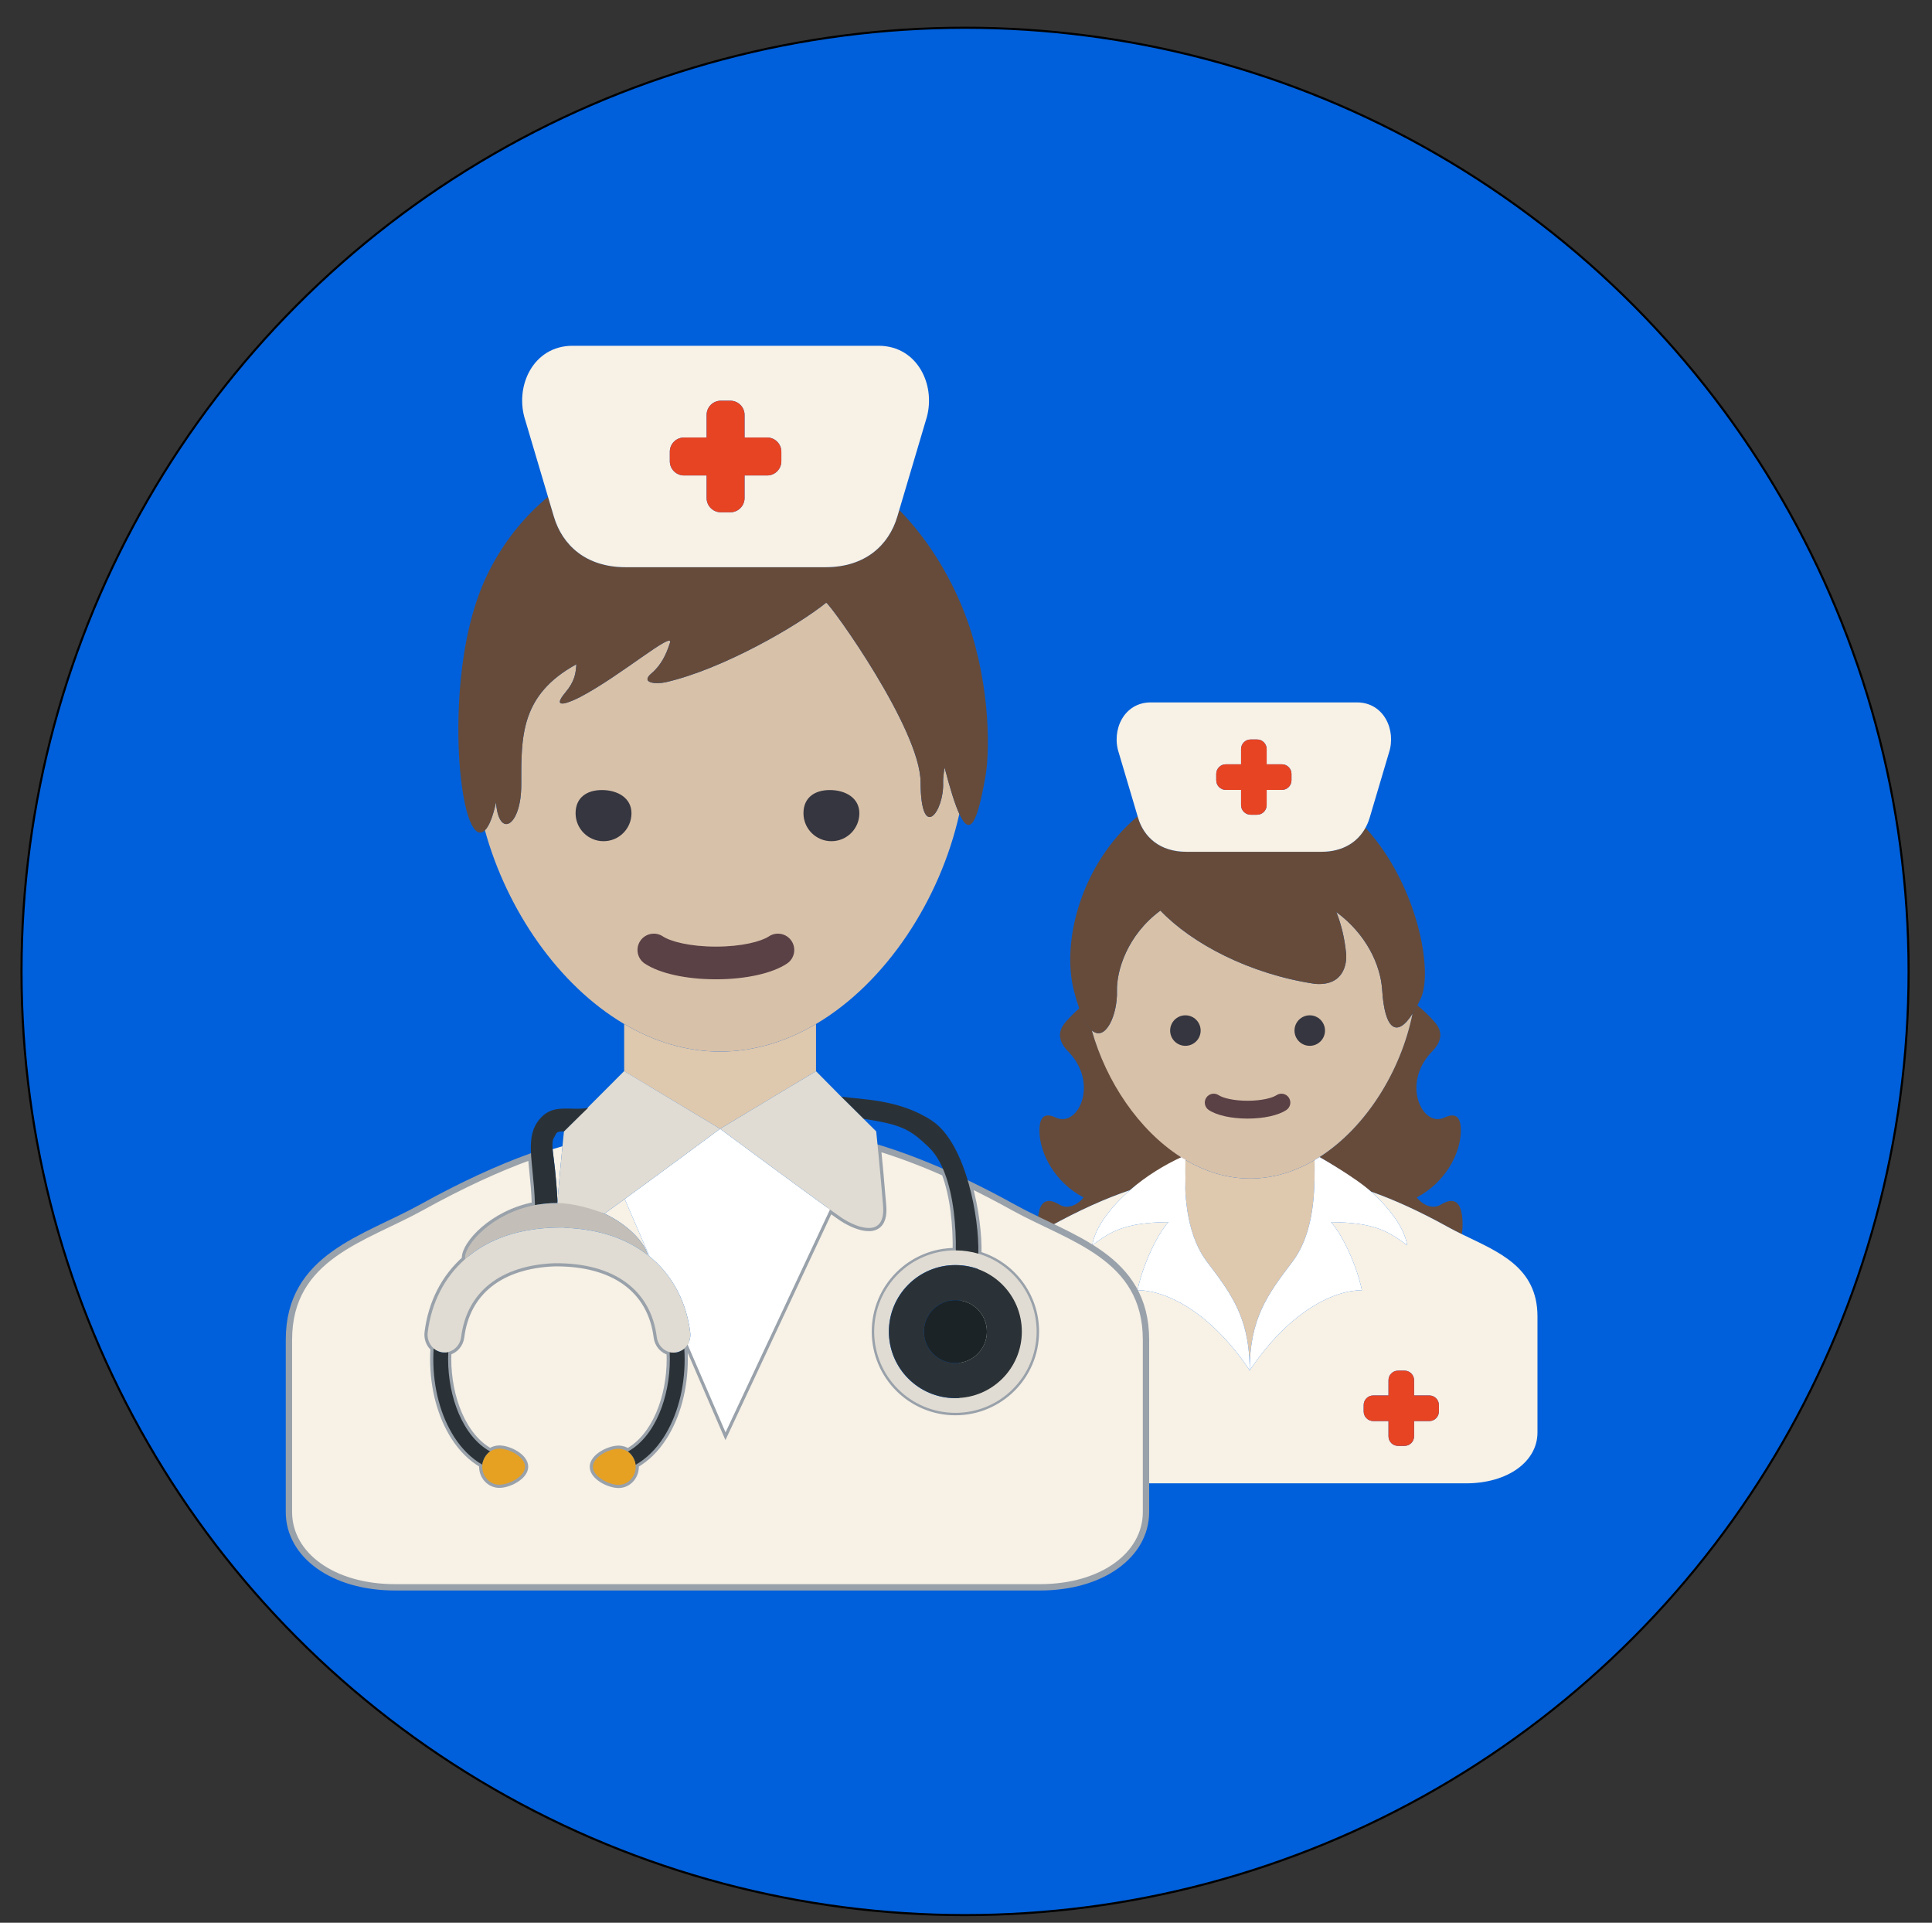 <?xml version="1.0" encoding="utf-8"?>
<!-- Generator: Adobe Illustrator 17.0.0, SVG Export Plug-In . SVG Version: 6.00 Build 0)  -->
<!DOCTYPE svg PUBLIC "-//W3C//DTD SVG 1.1//EN" "http://www.w3.org/Graphics/SVG/1.1/DTD/svg11.dtd">
<svg version="1.1" id="Capa_1" xmlns="http://www.w3.org/2000/svg" xmlns:xlink="http://www.w3.org/1999/xlink" x="0px" y="0px"
	 width="914px" height="909.5px" viewBox="142.5 -9.5 914 909.5" enable-background="new 142.5 -9.5 914 909.5"
	 xml:space="preserve">
<rect x="142.5" y="-9.5" width="914" height="909.5" fill="#333333" stroke="none"/>
<circle fill="#0060DB" stroke="#000000" stroke-miterlimit="10" cx="599.056" cy="450" r="446.379"/>
<g>
	<g>
		<g id="Guides_For_Artboard_3_">
		</g>
		<g id="Artwork_3_">
		</g>
		<g id="Layer_2_3_">
			<g>
				<path fill="#664B3A" d="M766.738,537.805c7.6,4.517,16.135,9.898,24.407,16.357c10.777,3.797,22.741,9.18,36.489,16.799
					c2.085,1.156,4.256,2.251,6.461,3.329c0.307-2.279,0.397-4.512,0.277-6.646c-0.762-13.385-8.426-8.339-10.439-7.212
					c-3.655,2.045-8.015,0.361-11.193-3.523c13.341-6.945,20.861-20.651,20.869-31.742c0.008-10.078-6.298-6.631-8.273-5.83
					c-10.023,4.054-19.704-15.935-5.885-30.885c7.519-7.244,3.712-12.34,1.458-14.872c-2.56-2.877-5.35-5.491-8.032-7.642
					c-0.789,1.505-1.404,2.849-2.161,4.027C805.217,497.143,788.64,523.813,766.738,537.805z"/>
				<path fill="#664B3A" d="M703.312,539.163c-0.094-0.056-0.185-0.113-0.279-0.169c-0.018,2.412-0.048,5.153-0.007,8.11
					c0.095-0.014,0.19-0.026,0.285-0.041L703.312,539.163L703.312,539.163z"/>
				<path fill="#664B3A" d="M677.069,553.462c7.549-6.653,18.394-11.029,25.965-14.467c-19.702-12.664-37.166-36.966-43.998-61.239
					c-1.94-1.649-3.809-4.96-5.792-10.437c-2.085,1.806-4.292,4.006-6.299,6.261c-2.255,2.533-6.063,7.629,1.456,14.872
					c13.82,14.951,4.138,34.94-5.885,30.885c-1.976-0.801-8.281-4.247-8.273,5.83c0.01,11.091,7.528,24.797,20.869,31.742
					c-3.178,3.884-7.536,5.567-11.191,3.523c-2.014-1.127-9.679-6.173-10.439,7.212c-0.108,1.891-0.046,3.862,0.183,5.872
					c1.665-0.83,3.303-1.676,4.892-2.556C653.169,562.862,665.772,557.286,677.069,553.462z"/>
				<path fill="#DEC8AE" d="M733.515,638.838c0.042-0.086,0.082-0.173,0.125-0.258c-0.039-0.057-0.078-0.112-0.117-0.17
					C733.518,638.554,733.515,638.699,733.515,638.838z"/>
				<path fill="#DEC8AE" d="M703.027,547.105c0.033,2.387,0.114,4.914,0.285,7.525v-7.565
					C703.218,547.078,703.123,547.09,703.027,547.105z"/>
				<path fill="#F7F1E6" d="M733.394,630.847c0.138,1.635,0.234,3.332,0.282,5.1C733.793,634.262,733.858,632.483,733.394,630.847z"
					/>
				<path fill="#F7F1E6" d="M733.714,638.426c0,0.09,0.003,0.175,0.003,0.266c0-0.094,0.003-0.184,0.003-0.278
					C733.717,638.417,733.715,638.422,733.714,638.426z"/>
				<path fill="#F7F1E6" d="M834.095,574.29c-2.205-1.077-4.376-2.172-6.461-3.329c-13.747-7.62-25.712-13.002-36.489-16.799
					c8.723,7.855,15.686,16.97,17.061,25.313c-8.898-6.495-15.363-10.727-36.042-10.907c4.966,5.415,11.927,19.46,14.637,32.213
					c-12.838,0.026-33.84,9.321-53.084,37.909c-0.025-0.038-0.052-0.074-0.077-0.111c-0.042,0.085-0.082,0.172-0.125,0.258
					c0-0.139,0.004-0.283,0.008-0.428c-19.193-28.364-40.099-37.602-52.893-37.628c2.708-12.754,9.669-26.798,14.635-32.213
					c-20.678,0.179-27.143,4.412-36.041,10.907c1.417-8.593,8.76-18.005,17.846-26.014c-11.297,3.824-23.9,9.401-38.512,17.5
					c-1.589,0.881-3.227,1.725-4.892,2.556c-17.192,8.566-37.326,15.358-37.326,39.643c0,14.831,0,37.633,0,54.932
					c0,13.77,14.053,24.051,33.853,24.051c30.81,0,75.531,0,102.904-0.001c27.373,0.001,72.093,0.001,102.902,0.001
					c19.802,0,33.853-10.281,33.853-24.051c0-17.298,0-40.1,0-54.932C869.851,589.61,850.917,582.51,834.095,574.29z
					 M823.226,658.15c0,2.506-2.031,4.539-4.539,4.539h-7.203v7.204c0,2.508-2.031,4.541-4.539,4.541h-2.621h-0.413
					c-2.507,0-4.539-2.032-4.539-4.541v-7.204h-7.205c-2.503,0-4.537-2.032-4.537-4.539v-3.033c0-2.506,2.034-4.539,4.537-4.539
					h7.205v-7.203c0-2.507,2.031-4.539,4.539-4.539h0.413h2.621c2.507,0,4.539,2.031,4.539,4.539v7.203h7.203
					c2.507,0,4.539,2.032,4.539,4.539V658.15z"/>
				<path fill="#DEC8AE" d="M764.399,539.244c-9.391,5.52-19.691,8.729-30.473,8.729c-10.834,0-21.185-3.24-30.613-8.81v7.9v7.565
					c0.506,7.704,1.812,16.123,5.072,23.761c1.38,3.233,3.106,6.326,5.273,9.165c10.501,13.753,18.122,24.292,19.735,43.291
					c0.465,1.637,0.4,3.416,0.282,5.1c0.022,0.812,0.035,1.637,0.038,2.479c0.002-0.004,0.004-0.008,0.005-0.012
					c0.063-23.978,8.233-35.379,20.052-50.858c2.299-3.01,4.1-6.307,5.519-9.752C764.724,564.606,764.475,549.209,764.399,539.244z"
					/>
				<path fill="#D8C1A9" d="M703.034,538.995c0.093,0.056,0.184,0.113,0.279,0.169c9.428,5.57,19.778,8.81,30.613,8.81
					c10.782,0,21.082-3.21,30.473-8.729c1.016-0.594,1.29-0.778,2.339-1.439c21.904-13.993,38.48-40.559,43.978-67.736
					c-7.432,11.568-13.143,7.404-14.317-11.174c-0.782-12.354-7.848-26.793-21.682-36.955c2.318,5.846,3.904,12.352,4.598,19.516
					c0.482,4.973-1.177,15.585-14.778,14.42c-30.875-4.644-58.038-18.94-73.065-34.651c-15.673,11.551-20.84,28.475-20.561,38.156
					c0.312,10.843-5.293,24.134-11.875,18.538c6.833,24.273,22.2,47.11,41.902,59.774
					C701.587,538.137,701.776,538.326,703.034,538.995z"/>
				<path fill="#FFFFFF" d="M733.676,635.947c-0.048-1.768-0.143-3.465-0.282-5.1c-1.613-18.998-9.235-29.537-19.735-43.291
					c-2.167-2.839-3.893-5.932-5.273-9.165c-3.26-7.639-4.567-16.059-5.072-23.761c-0.171-2.612,0.033-4.987,0-7.374
					c-0.041-2.957-0.018-3.164,0-5.576c0.005-0.773,0-1.982,0-2.685c-1.351-0.606-0.905-0.503-1.952-1.122
					c-7.571,3.438-16.742,8.936-24.29,15.589c-9.087,8.008-16.429,17.421-17.846,26.014c8.898-6.495,15.363-10.727,36.041-10.907
					c-4.966,5.415-11.926,19.46-14.635,32.213c12.794,0.026,33.701,9.264,52.893,37.628c0.039,0.057,0.078,0.112,0.117,0.17
					c0.025,0.037,0.052,0.073,0.077,0.111c0-0.09-0.003-0.175-0.003-0.266C733.711,637.583,733.698,636.759,733.676,635.947z"/>
				<path fill="#FFFFFF" d="M764.399,539.244c0.076,9.965,0.325,25.362-5.109,38.56c-1.418,3.445-3.22,6.742-5.519,9.752
					c-11.818,15.479-19.989,26.88-20.052,50.858c0,0.094-0.003,0.184-0.003,0.278c19.244-28.589,40.246-37.883,53.084-37.909
					c-2.709-12.754-9.67-26.798-14.637-32.213c20.679,0.179,27.144,4.412,36.042,10.907c-1.375-8.344-8.339-17.459-17.061-25.313
					c-7.642-6.881-24.407-16.357-24.407-16.357S765.34,538.702,764.399,539.244z"/>
				<path fill="#664B3A" d="M659.036,477.919c6.582,5.596,12.187-7.696,11.875-18.538c-0.279-9.681,4.888-26.605,20.561-38.156
					c15.027,15.711,42.189,30.008,73.065,34.651c13.602,1.165,15.26-9.447,14.778-14.42c-0.695-7.164-2.28-13.669-4.598-19.516
					c13.834,10.163,20.898,24.602,21.682,36.955c1.174,18.58,6.884,22.742,14.317,11.174c0.757-1.178,1.529-2.512,2.319-4.017
					c0.524-0.998,1.053-2.06,1.588-3.203c6.068-12.954-1.56-53.971-26.129-80.8c-3.666,6.676-10.582,11.361-20.908,11.361h-31.901
					h-31.901c-12.642,0-20.178-7.016-22.889-16.119c-0.063-0.213-0.132-0.441-0.2-0.669c-26.465,22.196-36.244,58.909-30.116,82.617
					c0.823,3.184,1.664,5.918,2.511,8.259C655.073,472.973,657.098,476.269,659.036,477.919z"/>
				<path fill="#F7F1E6" d="M703.782,393.41h31.901h31.902c10.326,0,17.242-4.684,20.908-11.361c0.822-1.497,1.485-3.092,1.98-4.759
					c2.711-9.103,9.078-30.599,9.078-30.599c3.646-10.844-2.4-23.935-15.041-23.935h-48.828h-48.828
					c-12.64,0-18.687,13.091-15.042,23.935c0,0,6.07,20.49,8.88,29.93c0.068,0.228,0.136,0.456,0.2,0.669
					C683.604,386.394,691.138,393.41,703.782,393.41z M717.886,356.564c0-2.506,2.033-4.538,4.537-4.538h7.205v-7.203
					c0-2.507,2.031-4.539,4.539-4.539h0.412h2.622c2.506,0,4.538,2.031,4.538,4.539v7.203h7.204c2.506,0,4.539,2.032,4.539,4.538
					v3.035c0,2.506-2.032,4.539-4.539,4.539h-7.204v7.203c0,2.507-2.031,4.54-4.538,4.54h-2.622h-0.412
					c-2.507,0-4.539-2.033-4.539-4.54v-7.203h-7.205c-2.504,0-4.537-2.032-4.537-4.539V356.564z"/>
				<path fill="#E74424" d="M722.423,364.138h7.205v7.203c0,2.507,2.031,4.54,4.539,4.54h0.412h2.622
					c2.506,0,4.538-2.033,4.538-4.54v-7.203h7.204c2.506,0,4.539-2.032,4.539-4.539v-3.035c0-2.506-2.032-4.538-4.539-4.538h-7.204
					v-7.203c0-2.507-2.031-4.539-4.538-4.539h-2.622h-0.412c-2.507,0-4.539,2.031-4.539,4.539v7.203h-7.205
					c-2.504,0-4.537,2.032-4.537,4.538v3.035C717.886,362.106,719.919,364.138,722.423,364.138z"/>
				<path fill="#E74424" d="M818.687,650.578h-7.203v-7.203c0-2.507-2.031-4.539-4.539-4.539h-2.621h-0.413
					c-2.507,0-4.539,2.031-4.539,4.539v7.203h-7.205c-2.503,0-4.537,2.032-4.537,4.539v3.033c0,2.506,2.034,4.539,4.537,4.539h7.205
					v7.204c0,2.508,2.031,4.54,4.539,4.54h0.413h2.621c2.507,0,4.539-2.032,4.539-4.54v-7.204h7.203
					c2.507,0,4.539-2.032,4.539-4.539v-3.033C823.226,652.61,821.194,650.578,818.687,650.578z"/>
			</g>
		</g>
	</g>
	<g>
		<g>
			<g id="Guides_For_Artboard_1_">
			</g>
			<g id="Artwork_1_">
			</g>
			<g id="Layer_2_1_">
				<g>
					<path fill="none" d="M550.988,519.683l6.032,5.979c0,0,0.317,3.084,0.777,7.784c9.808,2.99,20.265,6.863,31.609,11.888
						c-1.894-4.929-4.376-9.207-7.608-12.28C572.638,524.349,568.864,522.527,550.988,519.683z"/>
					<path fill="#F7F1E6" d="M448.909,584.139c0.299,0.234,0.594,0.475,0.888,0.716l-11.756-27.201
						c-3.878,2.823-7.206,5.23-9.585,6.92C440.349,570.107,447.789,578.923,448.909,584.139z"/>
					<path fill="#F7F1E6" d="M406.216,558.779c0.763-9.316,1.734-19.517,2.381-26.101c-1.54,0.45-3.095,0.921-4.67,1.416
						c0.208,2.44,0.72,5.496,1.107,9.325C405.472,547.746,405.984,552.866,406.216,558.779z"/>
					<path fill="#F7F1E6" stroke="#99A1AA" stroke-width="3" stroke-miterlimit="10" d="M622.074,561.698
						c-7.414-4.109-14.467-7.765-21.226-11.045c3.268,11.724,4.696,24.152,4.49,32.868c-0.003,0.118-0.004,0.231-0.007,0.349
						c15.747,4.671,27.24,19.242,27.24,36.506c0,21.031-17.051,38.081-38.08,38.081c-21.032,0-38.081-17.051-38.081-38.081
						s17.049-38.08,38.081-38.08c0.067,0,0.132,0.004,0.2,0.004c0.191-11.635-1.046-25.94-5.282-36.968
						c-11.344-5.023-21.801-8.897-31.609-11.887c0.695,7.103,1.719,17.905,2.474,27.4c1.255,15.776-12.529,10.264-19.101,6.019
						c-0.935-0.604-3.091-2.127-6.021-4.234l-49.404,105.406l-17.951-41.539c-0.432,0.694-0.959,1.317-1.565,1.851
						c0.108,1.675,0.169,3.366,0.169,5.074c0,13.808-3.501,26.896-9.864,36.844c-3.696,5.784-8.24,10.208-13.357,13.138
						c0.03,0.305,0.05,0.612,0.05,0.925c0,4.714-3.625,8.536-8.094,8.536c-4.469,0-12.135-3.821-12.135-8.536
						c0-4.717,7.668-8.535,12.135-8.535c1.607,0,3.1,0.5,4.358,1.351c13.001-7.152,19.906-25.875,19.906-43.725
						c0-1.126-0.036-2.24-0.087-3.35c-3.135-0.776-5.642-3.515-6.091-7.083c-2.809-22.423-20.348-35.167-48.07-34.963
						c-0.017,0-0.039,0-0.058,0c-0.051,0-0.091-0.007-0.14-0.007c-25.527,0.942-41.61,13.517-44.288,34.899
						c-0.446,3.567-2.954,6.307-6.087,7.083c-0.051,1.108-0.087,2.222-0.087,3.346c0,17.851,6.902,36.573,19.899,43.725
						c1.261-0.852,2.754-1.353,4.361-1.353c4.47,0,12.141,3.822,12.141,8.539c0,4.711-7.671,8.536-12.141,8.536
						c-4.469,0-8.096-3.824-8.096-8.536c0-0.314,0.019-0.623,0.05-0.93c-5.116-2.93-9.66-7.352-13.357-13.134
						c-6.361-9.952-9.862-23.038-9.862-36.848c0-1.707,0.061-3.398,0.169-5.073c-2.03-1.787-3.178-4.591-2.807-7.557
						c1.757-14.011,7.885-25.992,17.729-34.669c-0.058-0.193-0.09-0.4-0.09-0.628c0-6.355,12.762-20.989,33.109-24.881
						c-0.186-6.095-0.704-11.336-1.179-16.055c-0.251-2.482-0.482-4.79-0.632-6.952c-15.434,5.584-32.511,13.356-52.008,24.162
						c-26.675,14.781-62.586,23.067-62.586,62.557c0,21.988,0,55.789,0,81.432c0,20.411,20.831,35.653,50.185,35.653
						c45.674,0,111.969,0,152.548,0s106.874,0,152.548,0c29.354,0,50.185-15.241,50.185-35.653c0-25.644,0-59.446,0-81.432
						C684.659,584.765,648.747,576.479,622.074,561.698z"/>
					<path fill="#FFFFFF" d="M483.191,524.477c-0.022,0-0.044,0.001-0.066,0.001c-0.022,0.017-0.05,0.037-0.08,0.06
						c-1.718,1.272-28.295,20.949-45.004,33.115l11.756,27.201c0.47,0.384,0.941,0.766,1.398,1.166
						c9.911,8.682,16.082,20.702,17.842,34.768c0.26,2.081-0.23,4.083-1.241,5.71l17.951,41.539l49.404-105.406
						c-14.824-10.663-49.893-36.625-51.875-38.094C483.241,524.514,483.212,524.493,483.191,524.477z"/>
					<path fill="#DEC8AE" d="M483.045,524.385l0.115,0.068l0.115-0.068l45.13-27.09l0.14,0.139v-22.567
						c-13.977,8.257-29.322,13.061-45.383,13.061c-16.061,0-31.405-4.804-45.383-13.061v22.567l0.139-0.137L483.045,524.385z"/>
					<path fill="#DEC8AE" d="M483.16,524.453c0,0-0.014,0.01-0.035,0.026c0.022,0,0.044-0.001,0.067-0.001
						C483.173,524.463,483.16,524.453,483.16,524.453z"/>
					<path fill="#D8C1A9" d="M528.543,474.865c33.242-19.638,58.748-58.813,67.797-99.36c-2.032-4.436-4.314-11.713-6.975-21.948
						c-0.472,2.865-0.751,5.365-0.687,7.259c0.46,13.579-10.541,28.438-10.675-0.387c-0.112-24.896-42.007-83.296-44.634-84.86
						c-13.597,10.997-48.978,31.469-75.886,37.626c-4.559,1.043-12.257,0.443-6.798-4.163c4.703-3.969,7.06-9.182,8.759-14.449
						c1.942-6.018-23.479,15.647-42.168,25.454c-4.749,2.491-14.648,6.762-7.259-2.043c4.472-5.328,4.865-9.099,5.158-13.27
						c-26.572,14.532-26.116,34.345-26.076,56.977c0.032,19.763-10.688,25.731-11.947,8.287c-1.482,6.938-3.318,11.35-5.245,13.262
						c10.407,37.724,34.75,73.229,65.87,91.613c13.977,8.257,29.32,13.061,45.383,13.061S514.566,483.122,528.543,474.865z"/>
					<path fill="#2B3237" d="M581.796,533.053c3.232,3.073,5.714,7.352,7.608,12.28c4.236,11.026,5.473,25.332,5.282,36.968
						c3.696,0.019,7.266,0.569,10.642,1.57c0.003-0.118,0.004-0.231,0.007-0.349c0.206-8.716-1.221-21.144-4.49-32.868
						c-3.548-12.726-9.264-24.621-17.436-30.039c-15.672-10.389-33.964-9.985-42.985-11.401l10.563,10.472
						C568.864,522.527,572.638,524.349,581.796,533.053z"/>
					<path fill="#664B3A" d="M377.151,369.989c1.259,17.444,11.979,11.476,11.947-8.287c-0.039-22.631-0.495-42.445,26.076-56.977
						c-0.292,4.171-0.687,7.942-5.158,13.27c-7.389,8.805,2.512,4.534,7.259,2.043c18.689-9.807,44.112-31.471,42.168-25.454
						c-1.7,5.267-4.056,10.48-8.759,14.449c-5.46,4.606,2.239,5.206,6.798,4.163c26.907-6.156,62.289-26.629,75.886-37.626
						c2.627,1.564,44.522,59.964,44.634,84.86c0.133,28.825,11.134,13.966,10.675,0.387c-0.064-1.894,0.215-4.394,0.687-7.259
						c2.661,10.235,4.941,17.512,6.975,21.948c5.005,10.923,8.499,4.526,12.404-18.029c2.341-13.521,1.927-47.966-10.786-79.162
						c-6.844-16.793-16.839-33.075-30.03-46.576c-0.337,1.133-0.655,2.199-0.942,3.163c-4.02,13.494-15.19,23.894-33.931,23.894
						h-47.291H438.47c-18.741,0-29.911-10.4-33.931-23.894c-0.767-2.574-1.732-5.821-2.79-9.384
						c-12.347,10.264-22.053,22.911-28.906,37.213c-14.457,30.171-14.171,71.555-13.018,87.856
						c1.877,26.547,7.266,37.444,12.083,32.666C373.834,381.34,375.669,376.928,377.151,369.989z"/>
					<path fill="#F7F1E6" d="M438.47,258.795h47.294h47.292c18.741,0,29.911-10.4,33.931-23.894c0.287-0.964,0.605-2.03,0.942-3.163
						c4.382-14.73,12.519-42.2,12.519-42.2c5.4-16.077-3.563-35.481-22.301-35.481h-72.383h-72.385
						c-18.739,0-27.702,19.404-22.3,35.481c0,0,6.18,20.866,10.67,35.978c1.058,3.563,2.023,6.81,2.79,9.384
						C408.56,248.394,419.731,258.795,438.47,258.795z M466.108,197.449h10.68v-10.678c0-3.717,3.013-6.727,6.727-6.727h0.612h3.886
						c3.717,0,6.727,3.01,6.727,6.727v10.678h10.68c3.717,0,6.727,3.012,6.727,6.726v4.5c0,3.715-3.01,6.726-6.727,6.726h-10.68
						v10.678c0,3.717-3.01,6.729-6.727,6.729h-3.886h-0.612c-3.715,0-6.727-3.013-6.727-6.729V215.4h-10.68
						c-3.714,0-6.726-3.012-6.726-6.726v-4.5C459.38,200.46,462.394,197.449,466.108,197.449z"/>
					<path fill="#E74424" d="M459.38,208.675c0,3.715,3.013,6.726,6.726,6.726h10.68v10.678c0,3.717,3.013,6.729,6.727,6.729h0.612
						h3.886c3.717,0,6.727-3.013,6.727-6.729v-10.678h10.68c3.717,0,6.727-3.012,6.727-6.726v-4.5c0-3.714-3.01-6.726-6.727-6.726
						h-10.68v-10.678c0-3.717-3.01-6.727-6.727-6.727h-3.886h-0.612c-3.715,0-6.727,3.01-6.727,6.727v10.678h-10.68
						c-3.714,0-6.726,3.012-6.726,6.726V208.675L459.38,208.675z"/>
					<path fill="#E0DCD3" d="M594.489,581.948c-21.223,0-38.428,17.204-38.428,38.426s17.204,38.428,38.428,38.428
						c21.222,0,38.426-17.204,38.426-38.428c0-17.421-11.597-32.124-27.486-36.837c-3.407-1.01-7.01-1.564-10.739-1.585
						C594.622,581.954,594.555,581.948,594.489,581.948z M625.977,620.376c0,17.393-14.097,31.493-31.489,31.493
						c-17.396,0-31.493-14.1-31.493-31.493c0-17.393,14.097-31.493,31.493-31.493C611.88,588.883,625.977,602.983,625.977,620.376z"
						/>
					<path fill="#2B3237" d="M563.049,620.376c0,17.364,14.074,31.44,31.44,31.44c17.362,0,31.436-14.076,31.436-31.44
						c0-17.364-14.074-31.44-31.436-31.44C577.122,588.936,563.049,603.012,563.049,620.376z M609.381,620.376
						c0,8.225-6.67,14.892-14.892,14.892c-8.226,0-14.894-6.668-14.894-14.892c0-8.226,6.668-14.892,14.894-14.892
						C602.711,605.482,609.381,612.15,609.381,620.376z"/>
					<circle fill="#1B2327" cx="594.487" cy="620.376" r="14.898"/>
					<path fill="#2B3237" d="M351.717,630.162c-1.556-0.216-2.941-0.898-4.062-1.884c-0.108,1.675-0.169,3.365-0.169,5.073
						c0,13.81,3.501,26.896,9.862,36.848c3.696,5.782,8.24,10.204,13.357,13.134c0.27-2.629,1.675-4.897,3.684-6.258
						c-12.997-7.154-19.899-25.875-19.899-43.725c0-1.125,0.036-2.237,0.087-3.346C353.665,630.23,352.702,630.298,351.717,630.162z
						"/>
					<path fill="#2B3237" d="M459.31,630.073c0.051,1.11,0.087,2.224,0.087,3.35c0,17.85-6.904,36.573-19.906,43.725
						c2.012,1.359,3.416,3.627,3.686,6.259c5.116-2.93,9.661-7.355,13.357-13.138c6.361-9.949,9.864-23.037,9.864-36.844
						c0-1.708-0.061-3.398-0.169-5.074c-1.119,0.985-2.503,1.665-4.055,1.881C461.187,630.367,460.223,630.299,459.31,630.073z"/>
					<path fill="#E6A123" d="M370.705,683.332c-0.03,0.306-0.05,0.615-0.05,0.93c0,4.712,3.627,8.536,8.096,8.536
						c4.47,0,12.141-3.824,12.141-8.536c0-4.717-7.671-8.539-12.141-8.539c-1.607,0-3.102,0.5-4.361,1.353
						C372.38,678.435,370.976,680.702,370.705,683.332z"/>
					<path fill="#E6A123" d="M439.491,677.147c-1.259-0.851-2.753-1.351-4.358-1.351c-4.469,0-12.135,3.818-12.135,8.535
						c0,4.714,7.668,8.536,12.135,8.536c4.469,0,8.094-3.821,8.094-8.536c0-0.313-0.018-0.622-0.05-0.925
						C442.907,680.774,441.501,678.506,439.491,677.147z"/>
					<path fill="#E0DCD3" d="M406.151,559.578c9.725,2.21,7.82,0.997,22.305,4.994c2.379-1.69,5.708-4.096,9.585-6.92
						c16.708-12.167,43.286-31.843,45.004-33.115c0.029-0.022,0.058-0.043,0.08-0.06c0.021-0.015,0.035-0.026,0.035-0.026
						l-0.115-0.068l-45.268-27.231l0,0l-28.477,28.51c0,0-0.283,2.749-0.702,7.015c-0.647,6.584-1.618,16.785-2.381,26.101
						C406.193,559.046,406.171,559.312,406.151,559.578z"/>
					<path fill="#E0DCD3" d="M483.275,524.385l-0.115,0.068c0,0,0.014,0.01,0.032,0.024c0.022,0.017,0.051,0.037,0.083,0.061
						c1.982,1.467,37.051,27.43,51.875,38.094c2.93,2.107,5.086,3.63,6.021,4.234c6.572,4.245,20.356,9.757,19.101-6.019
						c-0.755-9.495-1.779-20.298-2.474-27.4c-0.46-4.7-0.777-7.784-0.777-7.784l-6.032-5.979l-10.563-10.472l-11.883-12.016l0,0
						L483.275,524.385z"/>
				</g>
				<path fill="#2B3237" d="M395.597,560.542c3.213-0.614,6.607-0.97,10.177-0.974c0.126,0,0.249,0.007,0.375,0.008
					c0.022-0.265,0.043-0.532,0.065-0.799c-0.231-5.914-0.744-11.033-1.18-15.359c-0.388-3.829-0.899-6.885-1.107-9.325
					c-0.213-2.501-0.107-4.353,0.788-5.702c1.164-1.754,0.452-2.765,4.584-2.731c7.499-7.432,11.511-11.213,11.511-11.213
					c-2.661,0.763-7.146,0.453-9.552,0.421c-4.569-0.025-10.24-0.094-14.696,6.632c-2.904,4.383-3.221,9.53-2.775,16.034
					c0.148,2.161,0.381,4.47,0.632,6.952C394.893,549.208,395.411,554.447,395.597,560.542z"/>
				<path fill="#C3BFB8" d="M408.057,571.126c0.26,0,0.526,0,0.792,0.003c0.526,0,1.039,0.062,1.54,0.17
					c15.578,0.693,28.499,5.001,38.519,12.838c-1.119-5.216-8.559-14.031-20.453-19.566c-5.394-2.179-14.919-5.037-22.305-4.994
					c-0.126-0.001-0.249-0.008-0.375-0.008c-3.57,0.003-6.964,0.359-10.177,0.974c-20.348,3.891-33.109,18.526-33.109,24.88
					c0,0.227,0.032,0.435,0.09,0.628c0.039-0.033,0.073-0.069,0.112-0.103C373.918,576.111,389.179,571.126,408.057,571.126z"/>
				<path fill="#E0DCD3" d="M469.035,620.787c-1.759-14.064-7.931-26.086-17.842-34.768c-0.457-0.4-0.928-0.781-1.398-1.166
					c-0.294-0.241-0.589-0.482-0.888-0.716c-10.02-7.837-22.941-12.145-38.519-12.838c-0.5-0.108-1.013-0.17-1.54-0.17
					c-0.266-0.003-0.532-0.003-0.792-0.003c-18.877,0-34.139,4.984-45.367,14.822c-0.039,0.033-0.073,0.069-0.112,0.103
					c-9.844,8.678-15.974,20.658-17.729,34.669c-0.371,2.966,0.779,5.77,2.807,7.557c1.121,0.986,2.507,1.668,4.062,1.884
					c0.984,0.137,1.948,0.069,2.861-0.158c3.134-0.777,5.641-3.517,6.087-7.083c2.678-21.384,18.76-33.959,44.288-34.899
					c0.048,0,0.089,0.007,0.14,0.007c0.019,0,0.04,0,0.058,0c27.722-0.204,45.259,12.54,48.07,34.963
					c0.449,3.569,2.956,6.307,6.091,7.083c0.914,0.226,1.877,0.294,2.863,0.157c1.552-0.216,2.936-0.895,4.055-1.881
					c0.607-0.533,1.135-1.157,1.565-1.851C468.806,624.87,469.297,622.87,469.035,620.787z"/>
			</g>
		</g>
		<g>
		</g>
		<g>
		</g>
		<g>
		</g>
		<g>
		</g>
		<g>
		</g>
		<g>
		</g>
		<g>
		</g>
		<g>
		</g>
		<g>
		</g>
		<g>
		</g>
		<g>
		</g>
		<g>
		</g>
		<g>
		</g>
		<g>
		</g>
		<g>
		</g>
	</g>
	<g>
		<path fill="#5A4146" d="M481.174,453.726c-14.06,0-26.633-2.777-33.633-7.429c-3.553-2.362-4.521-7.158-2.159-10.714
			c2.362-3.553,7.156-4.521,10.713-2.159c3.629,2.412,12.791,4.846,25.078,4.846c12.287,0,21.448-2.434,25.077-4.846
			c3.554-2.361,8.35-1.395,10.713,2.16c2.362,3.554,1.396,8.35-2.159,10.713C507.806,450.949,495.234,453.726,481.174,453.726z"/>
	</g>
	<path fill="#353640" d="M427.273,364.205c7.302,0,13.971,3.674,13.971,10.977c0,7.302-5.92,13.222-13.222,13.222
		c-7.302,0-13.222-5.92-13.222-13.222C414.8,367.879,419.971,364.205,427.273,364.205z"/>
	<path fill="#353640" d="M535.078,364.205c7.302,0,13.971,3.674,13.971,10.977c0,7.302-5.92,13.222-13.222,13.222
		c-7.302,0-13.222-5.92-13.222-13.222C522.604,367.879,527.775,364.205,535.078,364.205z"/>
	<g>
		<path fill="#5A4146" d="M732.707,519.612c-7.672,0-14.533-1.515-18.352-4.054c-1.939-1.289-2.467-3.906-1.178-5.846
			c1.289-1.939,3.905-2.467,5.846-1.178c1.98,1.316,6.98,2.644,13.684,2.644s11.704-1.328,13.684-2.644
			c1.94-1.288,4.556-0.761,5.846,1.178c1.289,1.94,0.762,4.557-1.178,5.846C747.24,518.097,740.379,519.612,732.707,519.612z"/>
	</g>
	<circle fill="#353640" cx="703.295" cy="477.978" r="7.215"/>
	<circle fill="#353640" cx="762.121" cy="477.978" r="7.215"/>
</g>
<g display="none">
	<g display="inline">
		<g id="Guides_For_Artboard_2_">
		</g>
		<g id="Artwork_2_">
		</g>
		<g id="Layer_2_2_">
			<g>
				<path fill="#55734C" d="M645.548,274.721c13.026-4.817,27.561-9.75,42.126-12.812c6.22-5.841,11.608-11.781,16.258-17.274
					c30.424-35.401,44.031-76.166,40.439-121.166c-0.462-5.809-5.311-10.286-11.137-10.286h-4.917c-0.491,0-0.982,0.031-1.468,0.099
					c-38.368,5.082-80.324,27.404-104.423,55.554c-19.506,22.876-44.988,59.955-41.079,117.588c0.02,0.302,0.097,0.584,0.141,0.878
					c5.284,1.461,10.621,2.414,15.87,2.443C614.007,289.652,631.54,280.301,645.548,274.721z"/>
				<path fill="#D43D21" d="M798.517,282.367c-25.957-15.951-61.688-29.57-101.452-23.605c-2.56,0.411-5.128,0.91-7.693,1.451
					c-14.565,3.062-29.099,7.995-42.126,12.812c-14.008,5.58-31.54,14.93-48.189,15.025c-5.248-0.031-10.584-0.982-15.869-2.443
					c-11.484-3.173-22.73-8.759-32.32-12.581c-15.323-5.666-32.731-11.516-49.82-14.261c-39.765-5.965-75.495,7.655-101.454,23.605
					c-49.372,30.008-86.283,92.129-89.586,168.317v31.403c7.652,106.504,48.639,189.78,101.609,254.309
					c17.967,21.76,42.594,45.913,73.207,50.418h14.258c37.67-5.305,61.82-24.94,99.976-28.055
					c38.154,3.115,62.304,22.75,99.973,28.055h14.259c30.609-4.503,55.24-28.658,73.207-50.418
					c52.971-64.528,93.957-147.806,101.609-254.309v-31.403C884.801,374.496,847.888,312.375,798.517,282.367z M754.735,494.932
					c-6.76,41.188-55.948,87.482-95.575,124.756c0,0-19.774,19.853-25.709,24.94c-4.452,3.835-14.149,11.543-24.634,11.543
					c-10.502,0-20.175-7.708-24.654-11.543c-5.935-5.087-25.711-24.94-25.711-24.94c-39.624-37.275-88.81-83.55-95.575-124.756
					c-4.741-29.122-0.112-53.136,13.78-71.369c14.013-18.407,35.348-28.911,65.222-32.109c2.891-0.289,5.49-0.425,8.116-0.425
					c21.103,0,42.438,7.864,58.798,21.164c16.384-13.3,37.701-21.164,58.846-21.164c2.599,0,5.221,0.136,8.094,0.425
					c29.874,3.2,51.189,13.702,65.219,32.109C754.852,441.797,759.477,465.811,754.735,494.932z"/>
				<path fill="#F7F1E6" d="M675.736,391.454c-2.871-0.289-5.493-0.425-8.094-0.425c-21.143,0-42.462,7.864-58.846,21.164
					c-16.36-13.3-37.696-21.164-58.799-21.164c-2.626,0-5.225,0.136-8.116,0.425c-29.876,3.2-51.209,13.702-65.222,32.109
					c-13.894,18.232-18.521,42.248-13.78,71.369c6.765,41.207,55.95,87.482,95.575,124.756c0,0,19.776,19.853,25.711,24.94
					c4.479,3.835,14.152,11.543,24.654,11.543c10.485,0,20.182-7.708,24.634-11.543c5.935-5.087,25.709-24.94,25.709-24.94
					c39.625-37.275,88.813-83.568,95.575-124.756c4.742-29.122,0.117-53.136-13.779-71.369
					C726.925,405.156,705.61,394.654,675.736,391.454z"/>
			</g>
		</g>
	</g>
	<g display="inline">
	</g>
	<g display="inline">
	</g>
	<g display="inline">
	</g>
	<g display="inline">
	</g>
	<g display="inline">
	</g>
	<g display="inline">
	</g>
	<g display="inline">
	</g>
	<g display="inline">
	</g>
	<g display="inline">
	</g>
	<g display="inline">
	</g>
	<g display="inline">
	</g>
	<g display="inline">
	</g>
	<g display="inline">
	</g>
	<g display="inline">
	</g>
	<g display="inline">
	</g>
</g>
<g display="none">
	<g display="inline">
		<g id="Guides_For_Artboard_4_">
		</g>
		<g id="Artwork_4_">
		</g>
		<g id="Layer_2_4_">
			<g>
				<path fill="#F7F1E6" d="M833.813,167.825H686.076v78.108c0,8.063-6.535,14.6-14.598,14.6h-140.83
					c-8.063,0-14.598-6.535-14.598-14.6v-78.108H371.561c-27.75,0-50.244,22.494-50.244,50.246v501.387
					c0,27.75,22.494,50.246,50.244,50.246h188.461V652.331c0-5.298,4.295-9.594,9.594-9.594h69.074c5.3,0,9.594,4.295,9.594,9.594
					v117.372h185.53c27.75,0,50.246-22.494,50.246-50.246V218.07C884.06,190.319,861.562,167.825,833.813,167.825z M512.723,602.549
					c0,5.298-4.295,9.594-9.594,9.594h-69.074c-5.3,0-9.594-4.295-9.594-9.594v-69.074c0-5.298,4.295-9.594,9.594-9.594h69.074
					c5.3,0,9.594,4.295,9.594,9.594V602.549z M512.723,484.764c0,5.298-4.295,9.594-9.594,9.594h-69.074
					c-5.3,0-9.594-4.295-9.594-9.594V415.69c0-5.298,4.295-9.594,9.594-9.594h69.074c5.3,0,9.594,4.295,9.594,9.594V484.764z
					 M512.723,365.908c0,5.298-4.295,9.594-9.594,9.594h-69.074c-5.3,0-9.594-4.295-9.594-9.594v-69.074
					c0-5.298,4.295-9.594,9.594-9.594h69.074c5.3,0,9.594,4.295,9.594,9.594V365.908z M648.283,602.549
					c0,5.298-4.295,9.594-9.594,9.594h-69.074c-5.3,0-9.594-4.295-9.594-9.594v-69.074c0-5.298,4.295-9.594,9.594-9.594h69.074
					c5.3,0,9.594,4.295,9.594,9.594V602.549z M648.283,484.764c0,5.298-4.295,9.594-9.594,9.594h-69.074
					c-5.3,0-9.594-4.295-9.594-9.594V415.69c0-5.298,4.295-9.594,9.594-9.594h69.074c5.3,0,9.594,4.295,9.594,9.594V484.764z
					 M648.283,365.908c0,5.298-4.295,9.594-9.594,9.594h-69.074c-5.3,0-9.594-4.295-9.594-9.594v-69.074
					c0-5.298,4.295-9.594,9.594-9.594h69.074c5.3,0,9.594,4.295,9.594,9.594V365.908z M783.843,602.549
					c0,5.298-4.295,9.594-9.594,9.594h-69.074c-5.3,0-9.594-4.295-9.594-9.594v-69.074c0-5.298,4.295-9.594,9.594-9.594h69.074
					c5.3,0,9.594,4.295,9.594,9.594V602.549z M783.843,484.764c0,5.298-4.295,9.594-9.594,9.594h-69.074
					c-5.3,0-9.594-4.295-9.594-9.594V415.69c0-5.298,4.295-9.594,9.594-9.594h69.074c5.3,0,9.594,4.295,9.594,9.594V484.764z
					 M783.843,365.908c0,5.298-4.295,9.594-9.594,9.594h-69.074c-5.3,0-9.594-4.295-9.594-9.594v-69.074
					c0-5.298,4.295-9.594,9.594-9.594h69.074c5.3,0,9.594,4.295,9.594,9.594V365.908z"/>
				<path fill="#81B6B2" d="M503.13,287.24h-69.074c-5.3,0-9.594,4.295-9.594,9.594v69.074c0,5.298,4.295,9.594,9.594,9.594h69.074
					c5.3,0,9.594-4.295,9.594-9.594v-69.074C512.723,291.536,508.428,287.24,503.13,287.24z"/>
				<path fill="#81B6B2" d="M638.687,287.24h-69.074c-5.3,0-9.594,4.295-9.594,9.594v69.074c0,5.298,4.295,9.594,9.594,9.594h69.074
					c5.3,0,9.594-4.295,9.594-9.594v-69.074C648.283,291.536,643.989,287.24,638.687,287.24z"/>
				<path fill="#81B6B2" d="M774.248,287.24h-69.074c-5.3,0-9.594,4.295-9.594,9.594v69.074c0,5.298,4.295,9.594,9.594,9.594h69.074
					c5.3,0,9.594-4.295,9.594-9.594v-69.074C783.843,291.536,779.55,287.24,774.248,287.24z"/>
				<path fill="#81B6B2" d="M503.13,406.096h-69.074c-5.3,0-9.594,4.295-9.594,9.594v69.074c0,5.298,4.295,9.594,9.594,9.594h69.074
					c5.3,0,9.594-4.295,9.594-9.594V415.69C512.723,410.391,508.428,406.096,503.13,406.096z"/>
				<path fill="#81B6B2" d="M638.687,406.096h-69.074c-5.3,0-9.594,4.295-9.594,9.594v69.074c0,5.298,4.295,9.594,9.594,9.594
					h69.074c5.3,0,9.594-4.295,9.594-9.594V415.69C648.283,410.391,643.989,406.096,638.687,406.096z"/>
				<path fill="#81B6B2" d="M774.248,406.096h-69.074c-5.3,0-9.594,4.295-9.594,9.594v69.074c0,5.298,4.295,9.594,9.594,9.594
					h69.074c5.3,0,9.594-4.295,9.594-9.594V415.69C783.843,410.391,779.55,406.096,774.248,406.096z"/>
				<path fill="#81B6B2" d="M503.13,523.882h-69.074c-5.3,0-9.594,4.295-9.594,9.594v69.074c0,5.298,4.295,9.594,9.594,9.594h69.074
					c5.3,0,9.594-4.295,9.594-9.594v-69.074C512.723,528.177,508.428,523.882,503.13,523.882z"/>
				<path fill="#81B6B2" d="M638.687,523.882h-69.074c-5.3,0-9.594,4.295-9.594,9.594v69.074c0,5.298,4.295,9.594,9.594,9.594
					h69.074c5.3,0,9.594-4.295,9.594-9.594v-69.074C648.283,528.177,643.989,523.882,638.687,523.882z"/>
				<path fill="#81B6B2" d="M774.248,523.882h-69.074c-5.3,0-9.594,4.295-9.594,9.594v69.074c0,5.298,4.295,9.594,9.594,9.594
					h69.074c5.3,0,9.594-4.295,9.594-9.594v-69.074C783.843,528.177,779.55,523.882,774.248,523.882z"/>
				<path fill="#81B6B2" d="M638.687,642.736h-69.074c-5.3,0-9.594,4.295-9.594,9.594v117.372v0.95h88.261v-0.95V652.329
					C648.283,647.031,643.989,642.736,638.687,642.736z"/>
				<path fill="#E0DCD3" d="M530.649,260.531h140.83c8.063,0,14.598-6.535,14.598-14.6v-78.106v-56.208
					c0-8.063-6.535-14.6-14.598-14.6h-140.83c-8.063,0-14.598,6.537-14.598,14.6v56.208v78.108
					C516.051,253.995,522.586,260.531,530.649,260.531z M562.294,127.314h21.634c2.763,0,5,2.239,5,5v33.932h24.4v-33.932
					c0-2.761,2.239-5,4.998-5h21.509c2.76,0,5,2.239,5,5v92.924c0,2.761-2.24,5-5,5h-21.509c-2.76,0-4.998-2.239-4.998-5v-32.399
					h-24.4v32.399c0,2.761-2.237,5-5,5h-21.634c-2.76,0-5-2.239-5-5v-92.924C557.294,129.552,559.533,127.314,562.294,127.314z"/>
				<path fill="#E74424" d="M557.294,225.236c0,2.761,2.24,5,5,5h21.634c2.763,0,5-2.239,5-5v-32.399h24.4v32.399
					c0,2.761,2.239,5,4.998,5h21.509c2.76,0,5-2.239,5-5v-92.922c0-2.761-2.24-5-5-5h-21.509c-2.76,0-4.998,2.239-4.998,5v33.932
					h-24.4v-33.932c0-2.761-2.237-5-5-5h-21.634c-2.76,0-5,2.239-5,5V225.236z"/>
			</g>
		</g>
	</g>
	<g display="inline">
	</g>
	<g display="inline">
	</g>
	<g display="inline">
	</g>
	<g display="inline">
	</g>
	<g display="inline">
	</g>
	<g display="inline">
	</g>
	<g display="inline">
	</g>
	<g display="inline">
	</g>
	<g display="inline">
	</g>
	<g display="inline">
	</g>
	<g display="inline">
	</g>
	<g display="inline">
	</g>
	<g display="inline">
	</g>
	<g display="inline">
	</g>
	<g display="inline">
	</g>
</g>
<g display="none">
	<g display="inline">
		<path fill="#76CC5B" d="M706.453,653.992c168.121,75.234,368.204-250.754,211.637-472.939
			C648.089,212.352,538.332,578.759,706.453,653.992z"/>
		<path opacity="0.2" enable-background="new    " d="M691.723,615.402c-26.624-11.914-46.273-31.139-59.426-55.174
			c10.259,41.992,34.455,75.998,74.156,93.763c156.241,69.916,340.084-206.688,239.619-424.463
			C1010.475,439.775,838.859,681.245,691.723,615.402z"/>
		<path fill="#599944" d="M895.314,376.936l-57.66,9.146l32.313-72.21c2.33-5.206-0.002-11.314-5.208-13.644
			s-11.314,0.002-13.643,5.208l-32.315,72.213l-31.6-49.09c-3.087-4.794-9.475-6.183-14.271-3.093
			c-4.796,3.088-6.18,9.477-3.095,14.272l38.893,60.42l-30.202,67.492l-31.6-49.09c-3.088-4.796-9.475-6.183-14.272-3.095
			c-4.794,3.087-6.18,9.477-3.093,14.271l38.893,60.42l-30.202,67.492l-31.6-49.09c-3.087-4.794-9.476-6.18-14.271-3.093
			c-4.796,3.088-6.18,9.477-3.094,14.272l38.893,60.419l-71.964,160.815c-2.329,5.206,0.002,11.314,5.208,13.643
			c2.602,1.164,5.431,1.163,7.9,0.221c2.469-0.942,4.579-2.826,5.743-5.428l71.964-160.815L818,577.334
			c0.724-0.114,1.418-0.302,2.075-0.553c4.466-1.705,7.285-6.354,6.506-11.263c-0.893-5.632-6.184-9.475-11.817-8.58l-57.66,9.146
			l30.202-67.492l70.968-11.257c0.724-0.116,1.418-0.302,2.075-0.553c4.466-1.705,7.283-6.353,6.506-11.263
			c-0.893-5.632-6.184-9.474-11.816-8.581l-57.66,9.146l30.202-67.492l70.969-11.256c0.724-0.116,1.418-0.302,2.075-0.553
			c4.466-1.705,7.285-6.354,6.506-11.263C906.236,379.884,900.947,376.042,895.314,376.936z"/>
		<g>
		</g>
		<g>
		</g>
		<g>
		</g>
		<g>
		</g>
		<g>
		</g>
		<g>
		</g>
		<g>
		</g>
		<g>
		</g>
		<g>
		</g>
		<g>
		</g>
		<g>
		</g>
		<g>
		</g>
		<g>
		</g>
		<g>
		</g>
		<g>
		</g>
	</g>
	<g display="inline">
		<g>
			<g id="Guides_For_Artboard_5_">
			</g>
			<g id="Artwork_5_">
			</g>
			<g id="Layer_2_5_">
				<g>
					<path fill="#F3DBBD" d="M483.35,629.166l-44.907-119.647l-165.664,62.178l44.907,119.647l0.076-0.029
						c18.253,43.716,67.975,65.488,112.693,48.704s67.836-65.895,52.817-110.824L483.35,629.166z"/>
					<path fill="#E74424" d="M393.537,389.871l-0.076,0.029c-18.253-43.716-67.975-65.488-112.693-48.704
						c-44.718,16.783-67.836,65.895-52.818,110.825l-0.076,0.029l44.908,119.647l165.664-62.178L393.537,389.871z"/>
					<path fill="#F3DBBD" d="M581.642,230.556l-0.076,0.029c-18.253-43.717-67.975-65.488-112.693-48.704
						s-67.836,65.895-52.818,110.825l-0.076,0.029l44.907,119.647l165.664-62.179L581.642,230.556z"/>
					<path fill="#E74424" d="M671.379,469.878l0.078-0.029l-44.908-119.648l-165.664,62.179l44.906,119.648l0.077-0.03
						c18.253,43.716,67.975,65.488,112.693,48.704S686.398,514.809,671.379,469.878z"/>
				</g>
			</g>
		</g>
		<g>
		</g>
		<g>
		</g>
		<g>
		</g>
		<g>
		</g>
		<g>
		</g>
		<g>
		</g>
		<g>
		</g>
		<g>
		</g>
		<g>
		</g>
		<g>
		</g>
		<g>
		</g>
		<g>
		</g>
		<g>
		</g>
		<g>
		</g>
		<g>
		</g>
	</g>
</g>
<g display="none">
	<g display="inline">
		<g>
			<g id="Guides_For_Artboard_6_">
			</g>
			<g id="Artwork_6_">
			</g>
			<g id="Layer_2_6_">
				<g>
					<path fill="#FFFFFF" d="M835.656,199.796c-74.516-86.851-201.453-19.117-219.438-8.838
						c-57.856-39.467-138.67-74.209-203.599-24.668c-46.793,35.563-73.711,81.61-80.07,136.598
						c-9.585,82.846,31.544,163.22,52.908,189.224c10.895,13.156,14.607,77.188,17.397,123.954
						c5.845,99.597,11,185.629,61.864,196.42c13.052,2.776,25.49,0.516,35.961-6.477c27.443-18.293,36.075-64.137,46.045-117.169
						c12.875-68.352,24.683-120.362,55.106-118.305c9.158,0.618,13.055,4.012,15.416,6.885c15.42,18.708,8.738,74.315,3.804,115.015
						c-7.094,58.897-13.246,109.876,25.593,121.181c3.493,1.029,7.812,1.851,12.746,1.851c7.81,0,17.164-2.059,27.443-8.222
						c59.612-35.872,106.586-190.766,124.674-274.329c47.46-36.901,78.424-90.86,85.412-149.239
						C902.259,338.656,895.989,270.205,835.656,199.796L835.656,199.796z"/>
				</g>
			</g>
		</g>
		<g>
		</g>
		<g>
		</g>
		<g>
		</g>
		<g>
		</g>
		<g>
		</g>
		<g>
		</g>
		<g>
		</g>
		<g>
		</g>
		<g>
		</g>
		<g>
		</g>
		<g>
		</g>
		<g>
		</g>
		<g>
		</g>
		<g>
		</g>
		<g>
		</g>
	</g>
	<g display="inline">
		<path opacity="0.8" fill="#D8D5D4" d="M774.69,201.878c0,0,197.266,119.377,0,299.226
			C774.69,501.104,892.698,344.544,774.69,201.878z"/>
		<path opacity="0.8" fill="#D8D5D4" d="M463.403,179.424c0,0-197.266,119.377,0,299.226
			C463.403,478.65,345.395,322.09,463.403,179.424z"/>
	</g>
</g>
</svg>
